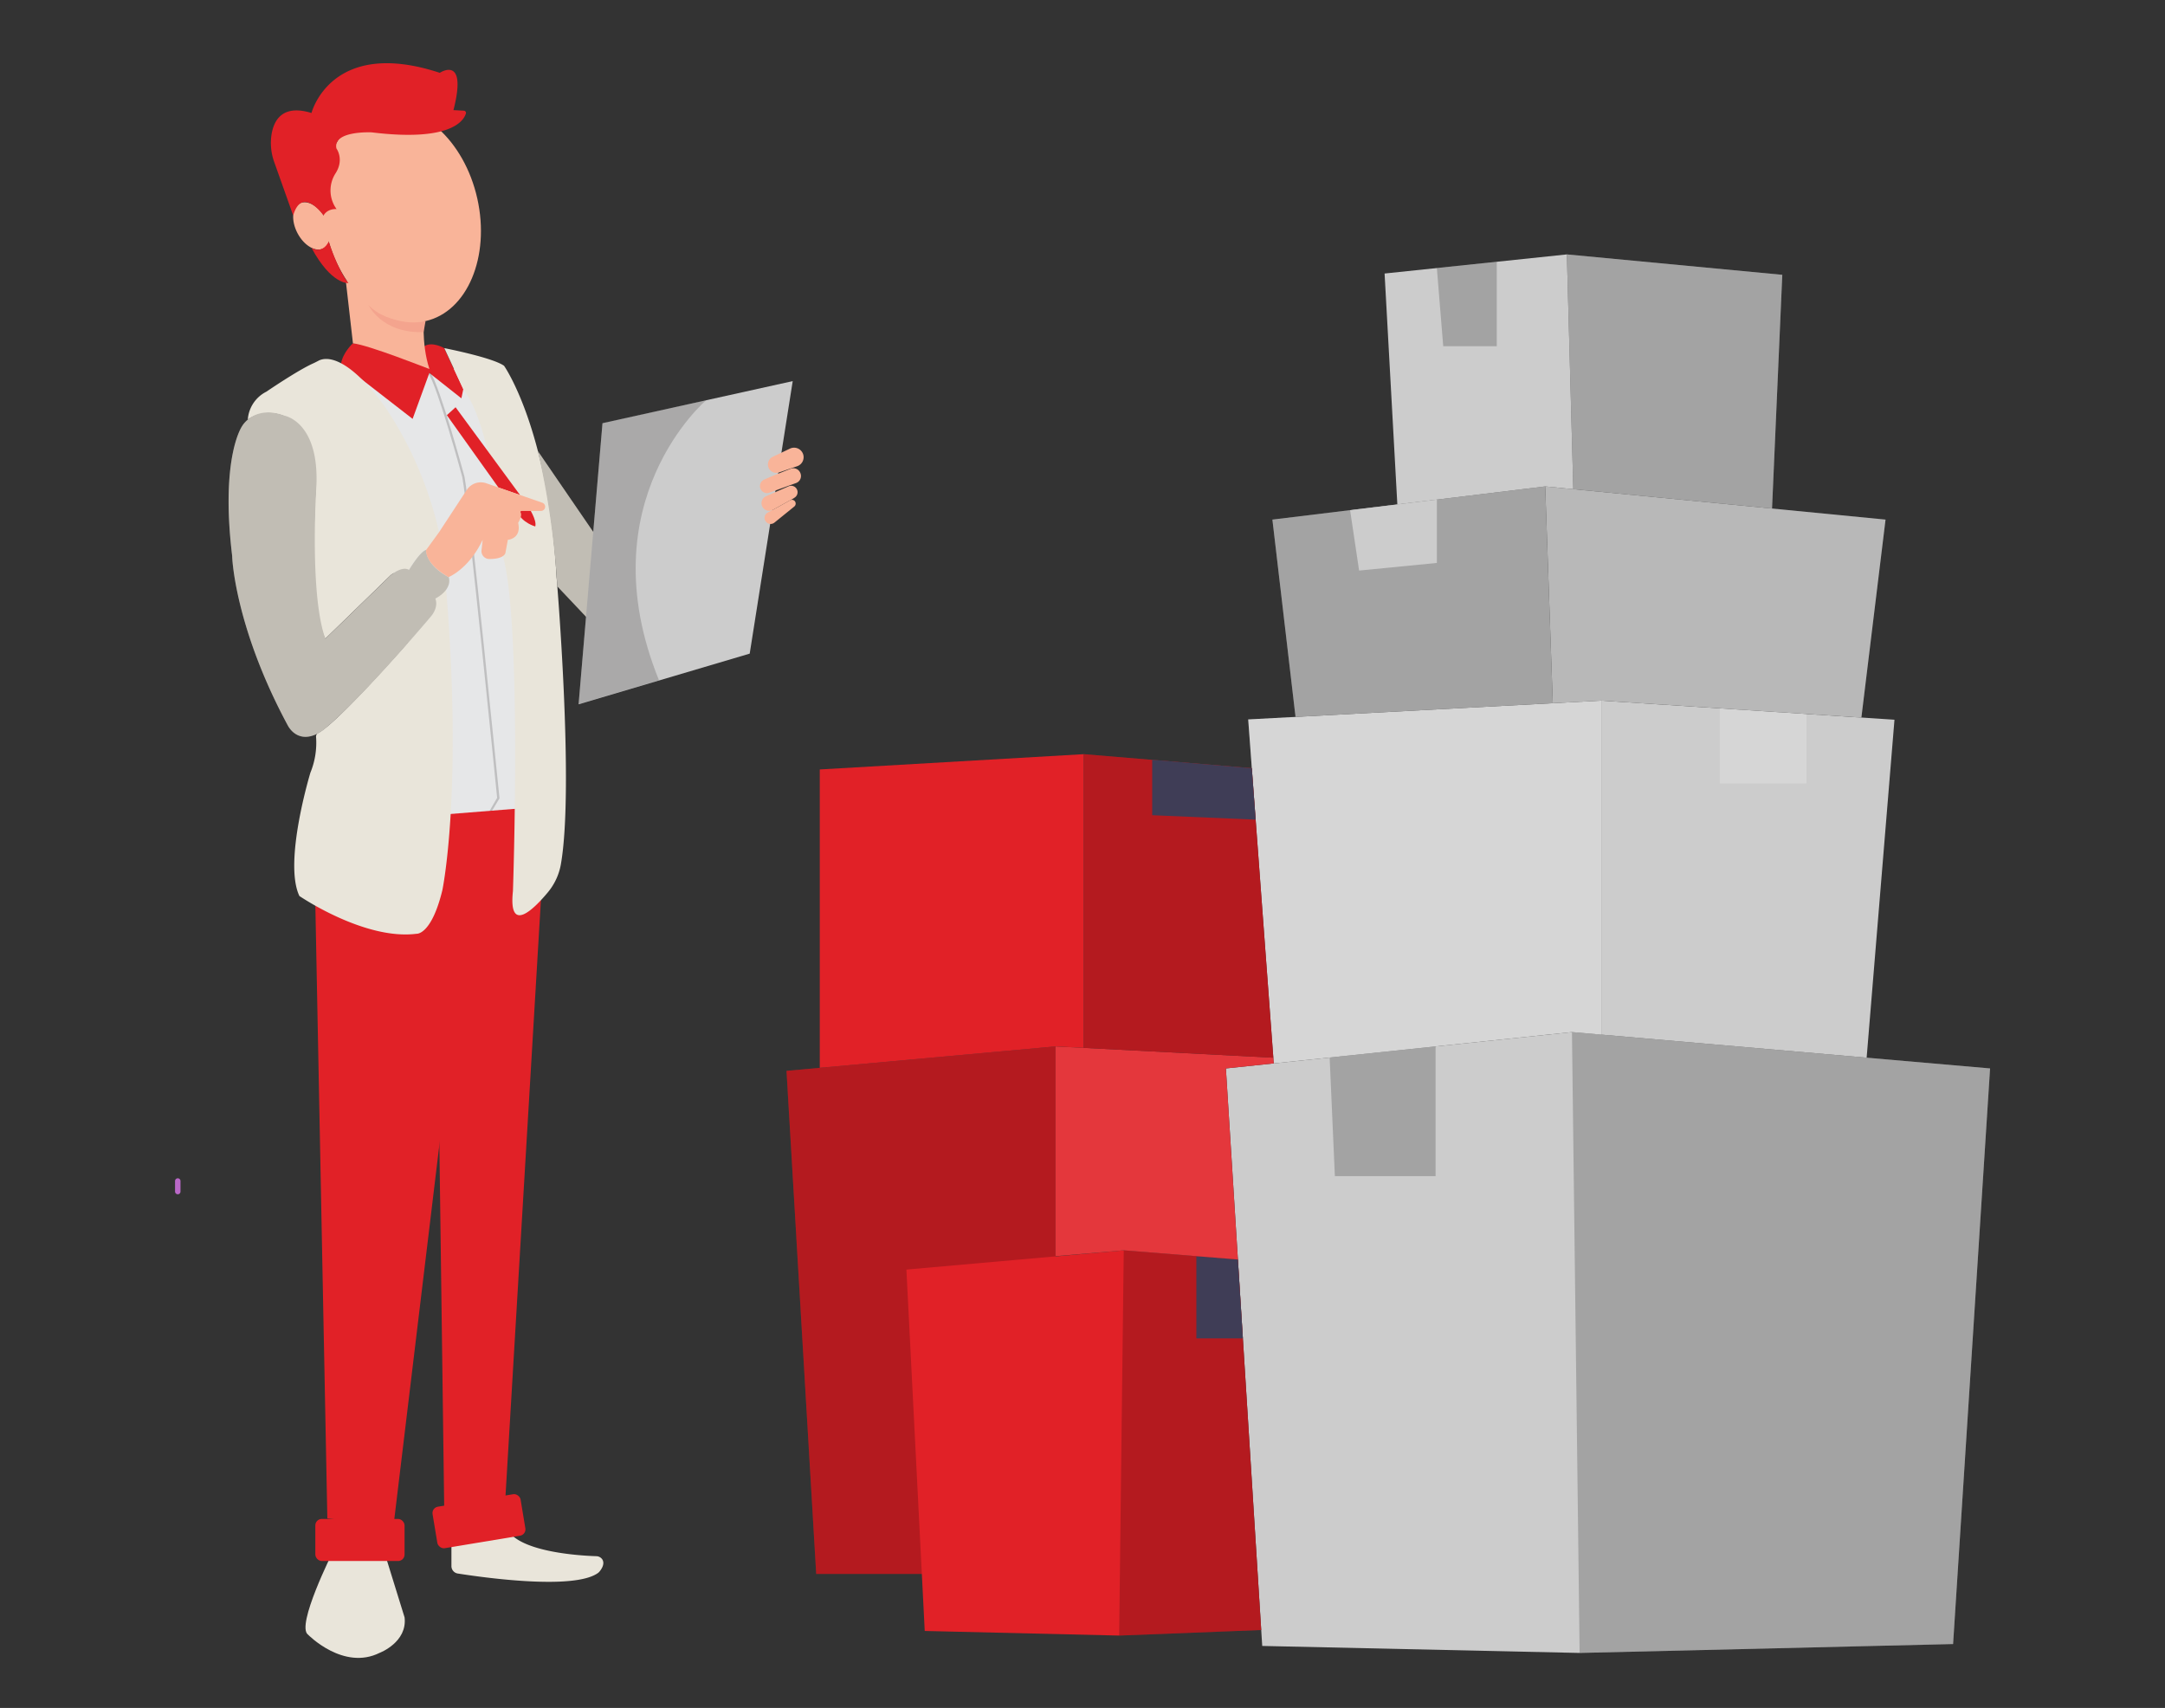  <!DOCTYPE svg PUBLIC "-//W3C//DTD SVG 1.1//EN" "http://www.w3.org/Graphics/SVG/1.1/DTD/svg11.dtd">
<svg id="abfc3d34-f33d-47e1-a480-72ab0d63439f" data-name="Layer 1" xmlns="http://www.w3.org/2000/svg" width="865.76" height="682.89" viewBox="0 0 865.76 682.89">
<rect x="0" y="0" width="865.76" height="682.89" fill="#333333" stroke="none"/>
<defs>
<style xmlns="http://www.w3.org/1999/xhtml">*, ::after, ::before { box-sizing: border-box; }
img, svg { vertical-align: middle; }
</style>
<style xmlns="http://www.w3.org/1999/xhtml">*, body, html { -webkit-font-smoothing: antialiased; }
img, svg { max-width: 100%; }
</style>
</defs>
<path d="M71.05,477.51A1.11,1.11,0,0,1,70,476.42v-4.21a1.09,1.09,0,0,1,2.18,0v4.21A1.09,1.09,0,0,1,71.05,477.51Z" fill="#ba68c8"/>
<path d="M133.12,620.45s-14.91,29.69-9.94,33.13c0,0,14.14,14.53,28.67,7.26,0,0,11.09-4.2,9.94-14.14l-8.41-27.14Z" fill="#e9e5da" data-primary="true"/>
<path d="M180.52,615.73v10.46a3,3,0,0,0,2.52,2.95c10,1.57,46.46,6.75,56.1-.22a3.37,3.37,0,0,0,.52-.48c.71-.82,2.5-3.23,1.06-5.13a3,3,0,0,0-2.31-1.1c-5.56-.17-32.72-1.52-36.1-12Z" fill="#e9e5da" data-primary="true"/>
<polygon points="140.57 149.13 146.6 145.8 167.2 149.13 175.55 147.47 185.3 147.47 203.98 199.84 208.37 325.95 177.65 325.65 140.57 149.13" fill="#e6e7e8"/>
<polygon points="126.11 362.13 130.9 607.1 157.34 610.21 191.57 325.95 126.11 325.95 126.11 362.13" fill="#e12127" data-secondary="true"/>
<polygon points="177.65 603.99 201.98 600.88 218.54 322.38 173.94 325.95 177.65 603.99" fill="#e12127" data-secondary="true"/>
<path d="M165,167.48l6.69-18.35,12.81,10.13.76-3.63-7.65-16.44s-4.66-2.76-7.87-.81l-28.64-1.1s-3.93,3.57-4.7,8Z" fill="#e12127" data-secondary="true"/>
<path d="M175.55,212.78l-5.16,7.08c-2.29.19-6.88,8-6.88,8-3.49-1-7.27,2.11-7.27,2.11l-26.18,25.42c-5.78-11.86-4.54-46-3.9-58.16a57.32,57.32,0,0,0-.91-14c-2.11-10.76-5.9-13.46-5.9-13.46-11.35-9.07-20.26-2-20.26-2a13.55,13.55,0,0,1,7.46-11.18s12.36-8.45,18.63-11.27c.76-.34,1.49-.73,2.24-1.12,2.34-1.22,9.91-2.79,24,15.07C151.47,159.26,168.29,180.29,175.55,212.78Z" fill="#e9e5da" data-primary="true"/>
<path d="M126.39,294.66a31.58,31.58,0,0,1-2.26,14.27s-10.89,35.75-4.4,49.32c0,0,26,17.78,46.84,15.1,0,0,5.92.65,10.32-17.39,0,0,8.22-38.81,1.53-120.24,0,0-3.45,3.07-4.4,3.63,0,0,.58,4.59-1.72,7.08,0,0-36.14,42.1-45.06,46.65A1.6,1.6,0,0,0,126.39,294.66Z" fill="#e9e5da" data-primary="true"/>
<path d="M115,289.9a10.3,10.3,0,0,0,2,2.64c6,5.45,13.37-1.58,13.37-1.58,15.41-12.94,42-44.53,42-44.53,3.25-4,1.72-7.08,1.72-7.08,7.27-4,5.35-8.6,5.35-8.6-9.55-5.16-9-10.89-9-10.89-2.48.57-6.88,8-6.88,8-2.87-1.72-7.27,2.11-7.27,2.11l-26.18,25.42c-6.5-18-3.56-61.72-3.56-61.72.89-25.13-12.76-27.45-12.76-27.45-12.11-4.49-16.94,4.11-16.94,4.11s-8.8,12.23-4,52C92.78,222.34,93.72,250.31,115,289.9Z" fill="#e9e5da" data-primary="true"/>
<path d="M115,289.9a10.3,10.3,0,0,0,2,2.64c6,5.45,13.37-1.58,13.37-1.58,15.41-12.94,42-44.53,42-44.53,3.25-4,1.72-7.08,1.72-7.08,7.27-4,5.35-8.6,5.35-8.6-9.55-5.16-9-10.89-9-10.89-2.48.57-6.88,8-6.88,8-2.87-1.72-7.27,2.11-7.27,2.11l-26.18,25.42c-6.5-18-3.56-61.72-3.56-61.72.89-25.13-12.76-27.45-12.76-27.45-12.11-4.49-16.94,4.11-16.94,4.11s-8.8,12.23-4,52C92.78,222.34,93.72,250.31,115,289.9Z" fill="#231f20" opacity="0.2"/>
<path d="M205.12,356.28s3.68-106.26-4-133.93c0,0-3.25-50.22-15.8-66.72l-7.65-16.44s19.31,3.76,23.9,7.07c0,0,17.58,24.85,21,84.49,0,0,7.1,83.83,1.74,114.7a24.13,24.13,0,0,1-5.26,11.37C213.43,363.55,203.25,373.68,205.12,356.28Z" fill="#e9e5da" data-primary="true"/>
<g opacity="0.2">
<path d="M196.79,324.12l-1,.08L198.8,319c-.47-4.69-11.53-115.64-13.94-128.27-.09-.32-9.76-35.89-13.5-41.31l.74-.5c3.82,5.54,13.23,40.14,13.63,41.61,2.47,12.91,13.85,127.38,14,128.53v.15Z" fill="#231f20"/>
</g>
<polygon points="207.95 197.92 182.18 162.83 178.7 166 199.31 194.91 207.95 197.92" fill="#e12127" data-secondary="true"/>
<path d="M211.27,202.65s3.53,5.29,2.77,7.84c0,0-5.16-1.39-7.14-5.74" fill="#e12127" data-secondary="true"/>
<path d="M222.87,234.45l11.81,12.49,2.8-33.9-22.39-32.67A331.72,331.72,0,0,1,222.87,234.45Z" fill="#e9e5da" data-primary="true"/>
<path d="M222.87,234.45l11.81,12.49,2.8-33.9-22.39-32.67A331.72,331.72,0,0,1,222.87,234.45Z" fill="#231f20" opacity="0.2"/>
<polygon points="231.37 281.6 240.93 169.2 317 152.38 299.8 261.34 231.37 281.6" fill="#ccc"/>
<path d="M309,182.65l6.9-3.28a3.82,3.82,0,0,1,5.25,2.2h0a3.81,3.81,0,0,1-2.37,4.84l-7.24,2.48a3.37,3.37,0,0,1-4.46-3.19h0A3.39,3.39,0,0,1,309,182.65Z" fill="#f9b499"/>
<path d="M309.13,190.21l-3.54,1.55a2.81,2.81,0,0,0-1.49,3.62h0a2.81,2.81,0,0,0,3.57,1.61l10.62-3.84A3,3,0,0,0,320,189h0a3,3,0,0,0-3.87-1.56Z" fill="#f9b499"/>
<path d="M317,199.46l-7.94,4.4a3.06,3.06,0,0,1-4.42-1.82h0a3.06,3.06,0,0,1,1.71-3.65l9-3.95a2.56,2.56,0,0,1,3.54,1.86h0a2.56,2.56,0,0,1-1,2.57Z" fill="#f9b499"/>
<path d="M311.73,202.38,307,204.94a2.42,2.42,0,0,0-.73,3.63h0a2.41,2.41,0,0,0,3.42.38l7.94-6.43a1.52,1.52,0,0,0,.14-2.21h0A1.51,1.51,0,0,0,316,200Z" fill="#f9b499"/>
<path d="M282.4,160s-47.88,40.59-18.87,112l-32.16,9.52,9.56-112.4Z" fill="#231f20" opacity="0.2"/>
<rect x="126.1" y="607.32" width="35.68" height="16.82" rx="2.57" fill="#e12127" data-secondary="true"/>
<rect x="173.73" y="599.8" width="35.68" height="16.82" rx="2.57" transform="translate(-97 39.57) rotate(-9.42)" fill="#e12127" data-secondary="true"/>
<polygon points="368.63 629.3 326.39 629.3 314.51 428.16 422.11 418.39 422.11 629.3 368.63 629.3" fill="#e12127" data-secondary="true"/>
<polygon points="368.63 629.3 326.39 629.3 314.51 428.16 422.11 418.39 422.11 629.3 368.63 629.3" opacity="0.2"/>
<polygon points="490.22 427.19 504.75 658.1 631.67 660.9 781.02 657.34 795.81 427.19 628.61 412.66 490.22 427.19" fill="#ccc"/>
<polygon points="631.67 660.9 628.61 412.66 795.81 427.19 781.02 657.34 631.67 660.9" opacity="0.2"/>
<polygon points="531.71 422.83 533.8 470.26 574.07 470.26 574.07 418.39 531.71 422.83" opacity="0.2"/>
<polygon points="640.34 280.13 640.34 413.68 746.45 422.9 757.58 287.77 640.34 280.13" fill="#ccc"/>
<polygon points="722.4 313.26 687.74 313.26 687.74 283.22 722.4 285.48 722.4 313.26" fill="#fff" opacity="0.2"/>
<polygon points="499.14 287.65 509.36 425.18 628.61 412.66 640.34 413.68 640.34 280.13 499.14 287.65" fill="#ccc"/>
<polygon points="499.14 287.65 509.36 425.18 628.61 412.66 640.34 413.68 640.34 280.13 499.14 287.65" fill="#fff" opacity="0.2"/>
<polygon points="617.91 194.49 620.94 281.16 640.34 280.13 744.35 286.91 754.01 207.75 617.91 194.49" fill="#ccc"/>
<polygon points="617.91 194.49 620.94 281.16 640.34 280.13 744.35 286.91 754.01 207.75 617.91 194.49" opacity="0.1"/>
<polygon points="518.07 286.64 508.82 207.75 617.91 194.49 620.94 281.16 518.07 286.64" fill="#ccc"/>
<polygon points="518.07 286.64 508.82 207.75 617.91 194.49 620.94 281.16 518.07 286.64" opacity="0.2"/>
<polygon points="626.57 101.72 629.15 195.59 708.62 203.33 712.72 109.88 626.57 101.72" fill="#ccc"/>
<polygon points="626.57 101.72 629.15 195.59 708.62 203.33 712.72 109.88 626.57 101.72" opacity="0.2"/>
<polygon points="553.68 109.36 558.78 201.68 617.91 194.49 629.15 195.59 626.57 101.72 553.68 109.36" fill="#ccc"/>
<polygon points="539.89 203.97 543.49 228.13 574.58 225.08 574.58 199.76 539.89 203.97" fill="#ccc"/>
<polygon points="574.58 107.17 577.13 138.42 598.54 138.42 598.54 104.66 574.58 107.17" opacity="0.2"/>
<polygon points="362.46 507.62 369.79 652.11 447.54 653.95 504.34 651.73 495.02 503.58 449.37 499.92 362.46 507.62" fill="#e12127" data-secondary="true"/>
<polygon points="447.54 653.95 449.37 499.92 495.02 503.58 504.34 651.73 447.54 653.95" opacity="0.2"/>
<polygon points="478.42 502.25 478.42 535.13 497.01 535.13 495.02 503.58 478.42 502.25" fill="#3f3d56"/>
<polygon points="509.19 422.9 422.11 418.39 422.11 502.25 449.37 499.92 495.02 503.58 490.22 427.19 509.36 425.18 509.19 422.9" fill="#e12127" data-secondary="true"/>
<polygon points="509.19 422.9 422.11 418.39 422.11 502.25 449.37 499.92 495.02 503.58 490.22 427.19 509.36 425.18 509.19 422.9" fill="#fff" opacity="0.1"/>
<polygon points="433.4 301.54 433.4 418.97 422.11 418.39 327.82 426.95 327.82 307.65 433.4 301.54" fill="#e12127" data-secondary="true"/>
<polygon points="433.4 301.54 500.59 307.15 509.19 422.9 433.4 418.97 433.4 301.54" fill="#e12127" data-secondary="true"/>
<polygon points="433.4 301.54 500.59 307.15 509.19 422.9 433.4 418.97 433.4 301.54" opacity="0.2"/>
<polygon points="460.75 303.78 460.75 325.95 502.12 327.72 500.59 307.15 460.75 303.78" fill="#3f3d56"/>
<path d="M179.37,230.75s8.07-3.15,13.64-14.91l-.46,4.17a3.15,3.15,0,0,0,3.16,3.5c2.5,0,5.56-.44,6.37-2.3l1-5.37s5.57-.41,4.12-6.8c0,0,1.77-2.73,1-4.11a.42.42,0,0,1,.35-.64h7.67A1.69,1.69,0,0,0,218,202.6h0a1.68,1.68,0,0,0-1.13-1.59l-22.38-7.78a6.71,6.71,0,0,0-7.84,2.67l-11.07,16.88-5.16,7.08S169.45,225,179.37,230.75Z" fill="#f9b499"/>
<path d="M141.14,137.28l-2.86-25,31.35,12.91s-1.34,12,2.1,22.36C171.73,147.6,147.26,137.85,141.14,137.28Z" fill="#f9b499"/>
<path d="M169.39,132.79l.78-4.4s-14.86,2.2-22.84-6.5C147.33,121.89,152.48,133.35,169.39,132.79Z" fill="#f4a48e"/>
<ellipse cx="160.69" cy="86.14" rx="30.92" ry="43.3" transform="translate(-14.96 37.27) rotate(-12.65)" fill="#f9b499"/>
<ellipse cx="124.56" cy="90.34" rx="6.31" ry="10.18" transform="translate(-27.81 68.93) rotate(-27.96)" fill="#f9b499"/>
<path d="M134.59,83.6s-3.51-.36-5.2,2.54c0,0-8.57-12.08-12.15,0l-7.56-21.29a22.45,22.45,0,0,1-1.06-11.31c1-5.73,4.56-11.87,15.94-8.36,0,0,7.74-30.4,51.32-16.06,0,0,11.18-7.45,5.45,14.91l4.18.23a.88.88,0,0,1,.8,1.11c-.9,3-6.23,11.4-37.67,7.55,0,0-15.62-.78-14.11,6.43,0,0,3.2,4.28-.27,9.83a12.66,12.66,0,0,0-.2,13.63C134.23,83.07,134.4,83.33,134.59,83.6Z" fill="#e12127" data-secondary="true"/>
<path d="M139.34,113.19s-6.8.72-14.78-14.11c0,0,4.1,2.84,6.91-2.45C131.47,96.63,135,107.9,139.34,113.19Z" fill="#e12127" data-secondary="true"/>
</svg>